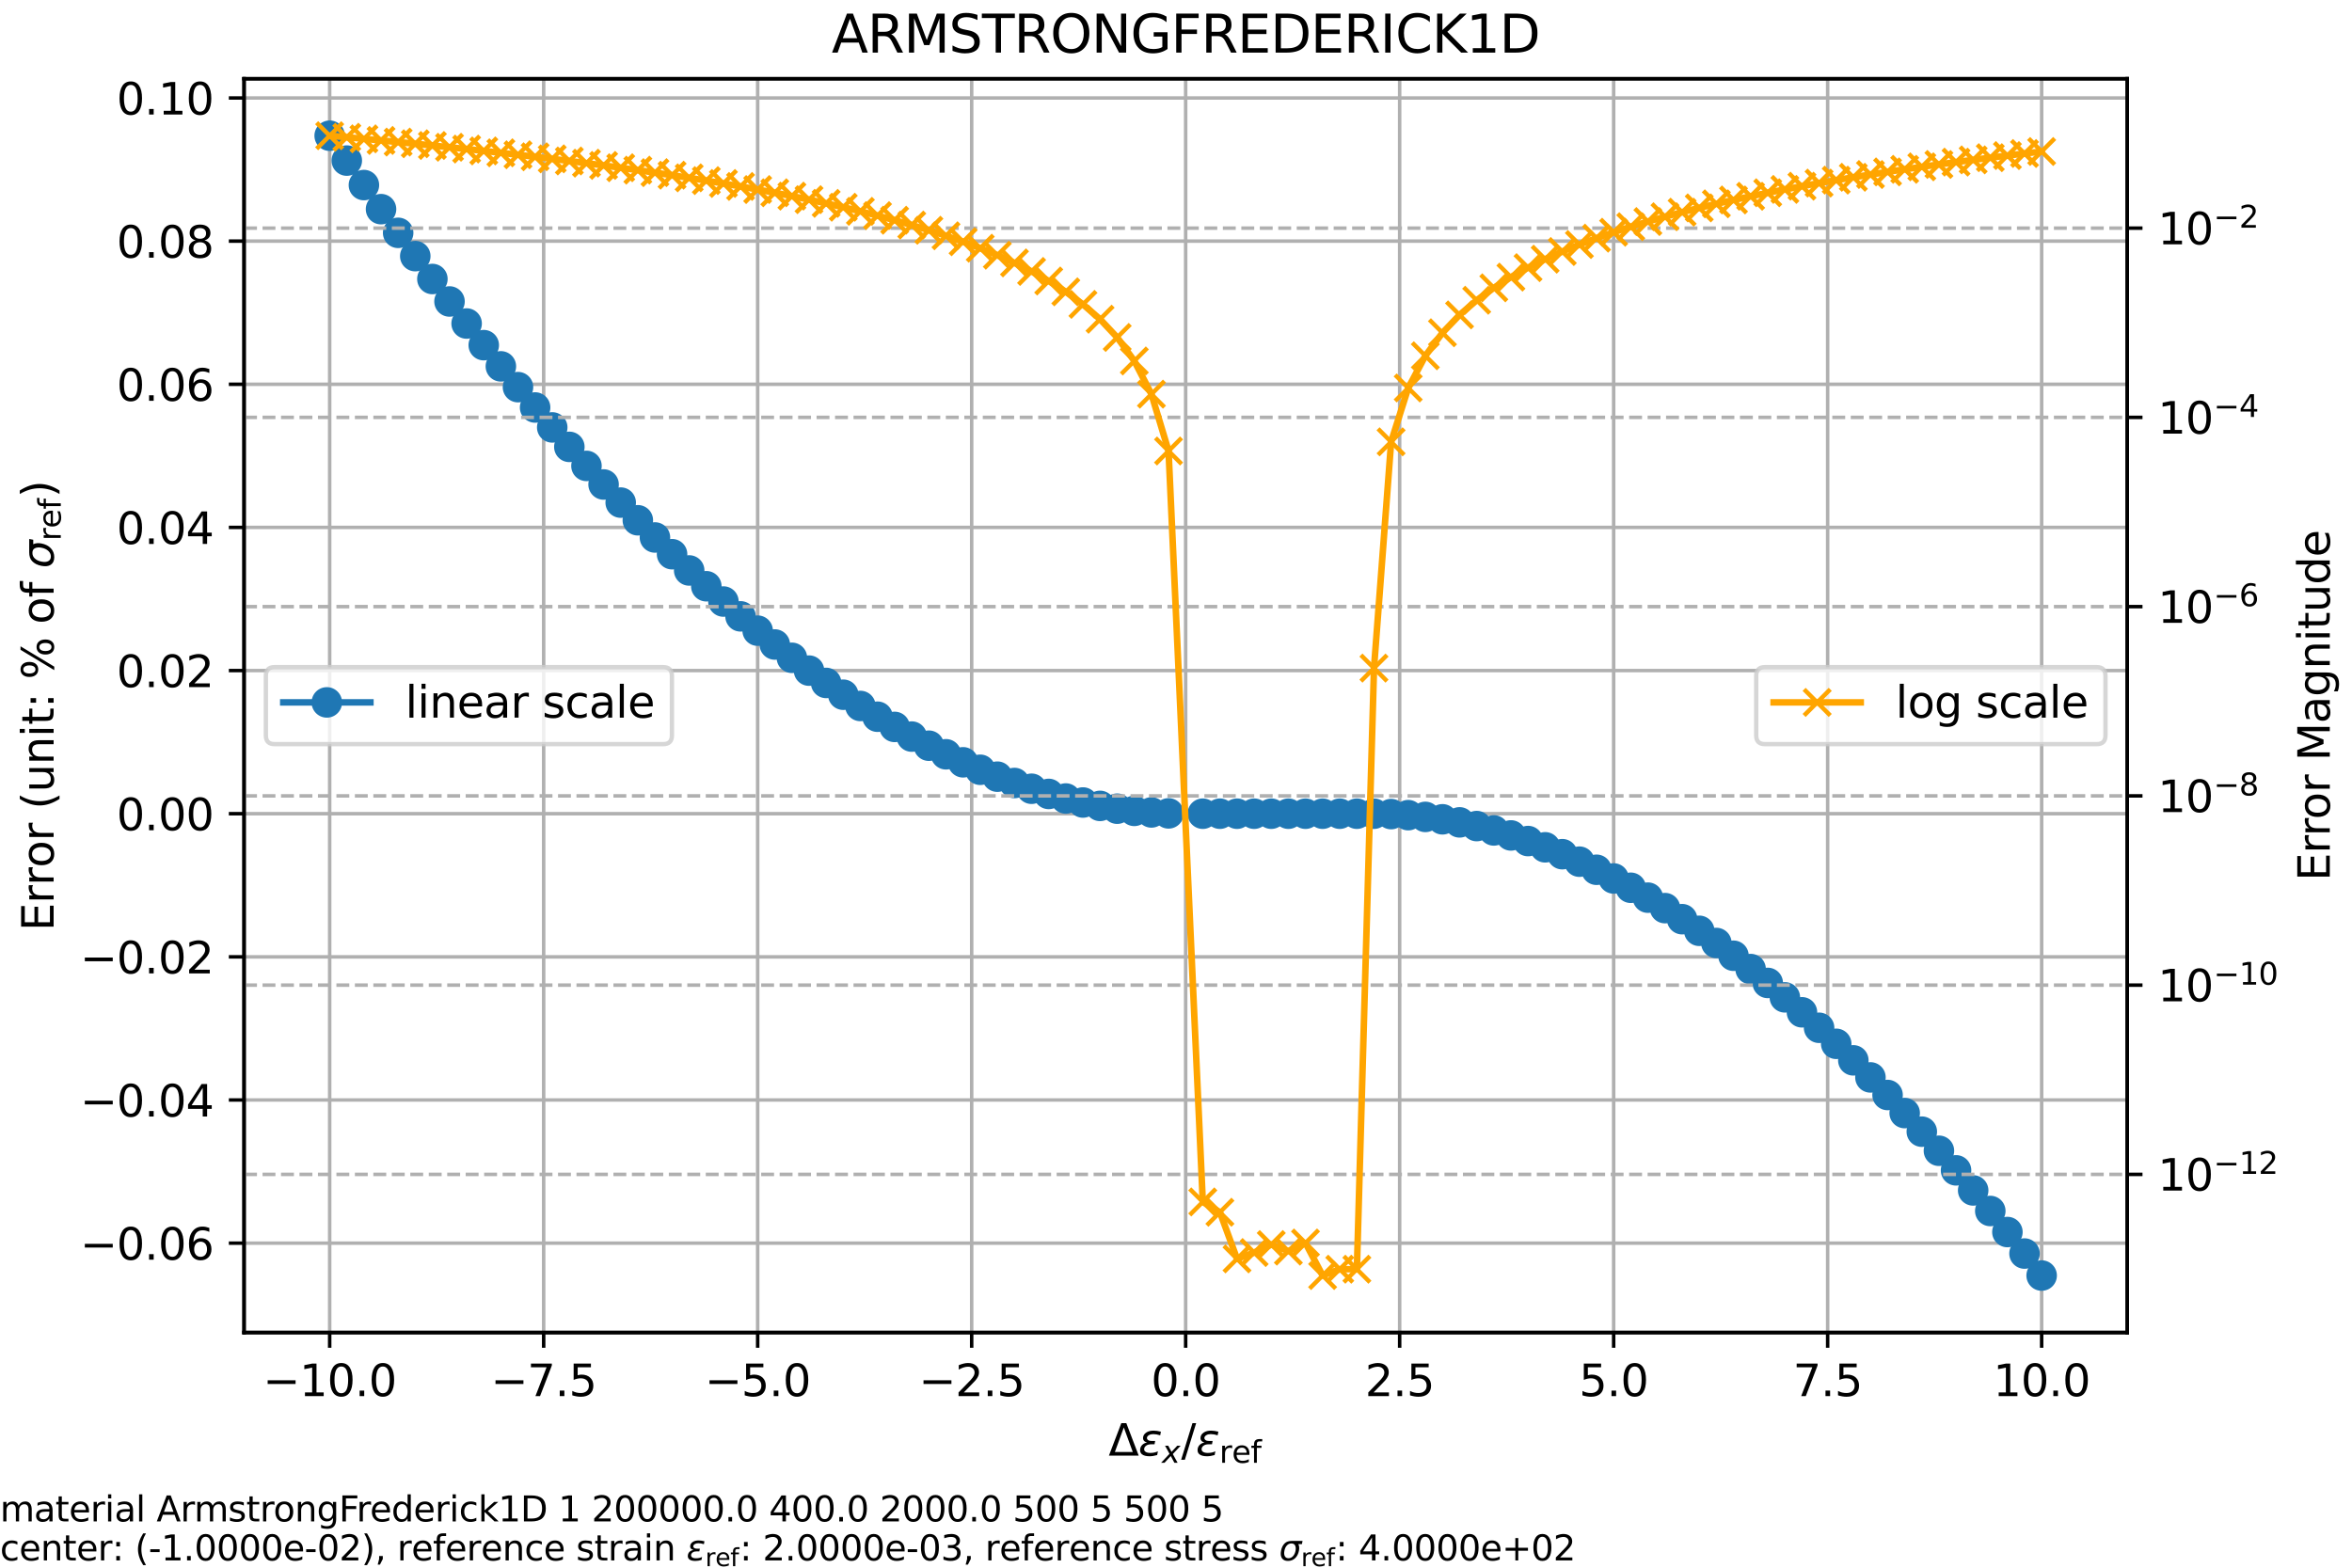 <svg xmlns="http://www.w3.org/2000/svg" xmlns:xlink="http://www.w3.org/1999/xlink" width="720" height="480" viewBox="0 0 540 360"><defs><style>*{stroke-linejoin:round;stroke-linecap:butt}</style></defs><g id="figure_1"><path id="patch_1" d="M0 360h540V0H0z" style="fill:#fff"/><g id="axes_1"><path id="patch_2" d="M56.038 306h432.36V18.08H56.039z" style="fill:#fff"/><g id="matplotlib.axis_1"><g id="xtick_1"><path id="line2d_1" d="M75.69 306V18.08" clip-path="url(#p623be21d0a)" style="fill:none;stroke:#b0b0b0;stroke-width:.8;stroke-linecap:square"/><g id="line2d_2"><defs><path id="maa36ab67a4" d="M0 0v3.5" style="stroke:#000;stroke-width:.8"/></defs><use xlink:href="#maa36ab67a4" x="75.691" y="306" style="stroke:#000;stroke-width:.8"/></g><g id="text_1" transform="matrix(.1 0 0 -.1 60.368 320.598)"><defs><path id="DejaVuSans-2212" d="M678 2272h4006v-531H678z" transform="scale(.016)"/><path id="DejaVuSans-31" d="M794 531h1031v3560L703 3866v575l1116 225h631V531h1031V0H794z" transform="scale(.016)"/><path id="DejaVuSans-30" d="M2034 4250q-487 0-733-480-245-479-245-1442 0-959 245-1439 246-480 733-480 491 0 736 480 246 480 246 1439 0 963-246 1442-245 480-736 480m0 500q785 0 1199-621 414-620 414-1801 0-1178-414-1799Q2819-91 2034-91q-784 0-1198 620-414 621-414 1799 0 1181 414 1801 414 621 1198 621" transform="scale(.016)"/><path id="DejaVuSans-2e" d="M684 794h660V0H684z" transform="scale(.016)"/></defs><use xlink:href="#DejaVuSans-2212"/><use xlink:href="#DejaVuSans-31" transform="translate(83.79)"/><use xlink:href="#DejaVuSans-30" transform="translate(147.412)"/><use xlink:href="#DejaVuSans-2e" transform="translate(211.035)"/><use xlink:href="#DejaVuSans-30" transform="translate(242.822)"/></g></g><g id="xtick_2"><path id="line2d_3" d="M124.823 306V18.08" clip-path="url(#p623be21d0a)" style="fill:none;stroke:#b0b0b0;stroke-width:.8;stroke-linecap:square"/><use xlink:href="#maa36ab67a4" id="line2d_4" x="124.823" y="306" style="stroke:#000;stroke-width:.8"/><g id="text_2" transform="matrix(.1 0 0 -.1 112.681 320.598)"><defs><path id="DejaVuSans-37" d="M525 4666h3000v-269L1831 0h-659l1594 4134H525z" transform="scale(.016)"/><path id="DejaVuSans-35" d="M691 4666h2478v-532H1269V2991q137 47 274 70 138 23 276 23 781 0 1237-428 457-428 457-1159 0-753-469-1171Q2575-91 1722-91q-294 0-599 50Q819 9 494 109v635q281-153 581-228t634-75q541 0 856 284 316 284 316 772 0 487-316 771-315 285-856 285-253 0-505-56-251-56-513-175z" transform="scale(.016)"/></defs><use xlink:href="#DejaVuSans-2212"/><use xlink:href="#DejaVuSans-37" transform="translate(83.79)"/><use xlink:href="#DejaVuSans-2e" transform="translate(147.412)"/><use xlink:href="#DejaVuSans-35" transform="translate(179.2)"/></g></g><g id="xtick_3"><path id="line2d_5" d="M173.955 306V18.08" clip-path="url(#p623be21d0a)" style="fill:none;stroke:#b0b0b0;stroke-width:.8;stroke-linecap:square"/><use xlink:href="#maa36ab67a4" id="line2d_6" x="173.955" y="306" style="stroke:#000;stroke-width:.8"/><g id="text_3" transform="matrix(.1 0 0 -.1 161.813 320.598)"><use xlink:href="#DejaVuSans-2212"/><use xlink:href="#DejaVuSans-35" transform="translate(83.79)"/><use xlink:href="#DejaVuSans-2e" transform="translate(147.412)"/><use xlink:href="#DejaVuSans-30" transform="translate(179.2)"/></g></g><g id="xtick_4"><path id="line2d_7" d="M223.086 306V18.08" clip-path="url(#p623be21d0a)" style="fill:none;stroke:#b0b0b0;stroke-width:.8;stroke-linecap:square"/><use xlink:href="#maa36ab67a4" id="line2d_8" x="223.086" y="306" style="stroke:#000;stroke-width:.8"/><g id="text_4" transform="matrix(.1 0 0 -.1 210.945 320.598)"><defs><path id="DejaVuSans-32" d="M1228 531h2203V0H469v531q359 372 979 998 621 627 780 809 303 340 423 576 121 236 121 464 0 372-261 606-261 235-680 235-297 0-627-103-329-103-704-313v638q381 153 712 231 332 78 607 78 725 0 1156-363 431-362 431-968 0-288-108-546-107-257-392-607-78-91-497-524-418-433-1181-1211" transform="scale(.016)"/></defs><use xlink:href="#DejaVuSans-2212"/><use xlink:href="#DejaVuSans-32" transform="translate(83.79)"/><use xlink:href="#DejaVuSans-2e" transform="translate(147.412)"/><use xlink:href="#DejaVuSans-35" transform="translate(179.2)"/></g></g><g id="xtick_5"><path id="line2d_9" d="M272.218 306V18.08" clip-path="url(#p623be21d0a)" style="fill:none;stroke:#b0b0b0;stroke-width:.8;stroke-linecap:square"/><use xlink:href="#maa36ab67a4" id="line2d_10" x="272.218" y="306" style="stroke:#000;stroke-width:.8"/><g id="text_5" transform="matrix(.1 0 0 -.1 264.267 320.598)"><use xlink:href="#DejaVuSans-30"/><use xlink:href="#DejaVuSans-2e" transform="translate(63.623)"/><use xlink:href="#DejaVuSans-30" transform="translate(95.41)"/></g></g><g id="xtick_6"><path id="line2d_11" d="M321.35 306V18.08" clip-path="url(#p623be21d0a)" style="fill:none;stroke:#b0b0b0;stroke-width:.8;stroke-linecap:square"/><use xlink:href="#maa36ab67a4" id="line2d_12" x="321.35" y="306" style="stroke:#000;stroke-width:.8"/><g id="text_6" transform="matrix(.1 0 0 -.1 313.399 320.598)"><use xlink:href="#DejaVuSans-32"/><use xlink:href="#DejaVuSans-2e" transform="translate(63.623)"/><use xlink:href="#DejaVuSans-35" transform="translate(95.41)"/></g></g><g id="xtick_7"><path id="line2d_13" d="M370.482 306V18.08" clip-path="url(#p623be21d0a)" style="fill:none;stroke:#b0b0b0;stroke-width:.8;stroke-linecap:square"/><use xlink:href="#maa36ab67a4" id="line2d_14" x="370.482" y="306" style="stroke:#000;stroke-width:.8"/><g id="text_7" transform="matrix(.1 0 0 -.1 362.53 320.598)"><use xlink:href="#DejaVuSans-35"/><use xlink:href="#DejaVuSans-2e" transform="translate(63.623)"/><use xlink:href="#DejaVuSans-30" transform="translate(95.41)"/></g></g><g id="xtick_8"><path id="line2d_15" d="M419.614 306V18.08" clip-path="url(#p623be21d0a)" style="fill:none;stroke:#b0b0b0;stroke-width:.8;stroke-linecap:square"/><use xlink:href="#maa36ab67a4" id="line2d_16" x="419.614" y="306" style="stroke:#000;stroke-width:.8"/><g id="text_8" transform="matrix(.1 0 0 -.1 411.663 320.598)"><use xlink:href="#DejaVuSans-37"/><use xlink:href="#DejaVuSans-2e" transform="translate(63.623)"/><use xlink:href="#DejaVuSans-35" transform="translate(95.41)"/></g></g><g id="xtick_9"><path id="line2d_17" d="M468.746 306V18.08" clip-path="url(#p623be21d0a)" style="fill:none;stroke:#b0b0b0;stroke-width:.8;stroke-linecap:square"/><use xlink:href="#maa36ab67a4" id="line2d_18" x="468.746" y="306" style="stroke:#000;stroke-width:.8"/><g id="text_9" transform="matrix(.1 0 0 -.1 457.613 320.598)"><use xlink:href="#DejaVuSans-31"/><use xlink:href="#DejaVuSans-30" transform="translate(63.623)"/><use xlink:href="#DejaVuSans-2e" transform="translate(127.246)"/><use xlink:href="#DejaVuSans-30" transform="translate(159.033)"/></g></g><g id="text_10" transform="matrix(.1 0 0 -.1 254.518 334.277)"><defs><path id="DejaVuSans-394" d="M2188 4044 906 525h2566zM50 0l1781 4666h716L4325 0z" transform="scale(.016)"/><path id="DejaVuSans-Oblique-3b5" d="M1263 1888q-338 75-485 278-109 143-109 337 0 531 506 841 400 244 1013 244 237 0 496-38 260-37 550-112l-100-522q-287 90-528 131-247 41-468 41-372 0-616-144-294-172-294-422 0-166 153-281 182-138 544-138h484l-90-475h-463q-431 0-684-159-344-216-344-553 0-213 185-353 231-175 703-175 290 0 568 56 279 59 522 175L2700 84Q2403-3 2131-47t-522-44Q866-91 516 194 250 413 250 781q0 497 350 803 259 229 663 304" transform="scale(.016)"/><path id="DejaVuSans-Oblique-78" d="M3841 3500 2234 1784 3219 0h-660l-740 1388L531 0h-697l1722 1844-915 1656h659l672-1266 1172 1266z" transform="scale(.016)"/><path id="DejaVuSans-2f" d="M1625 4666h531L531-594H0z" transform="scale(.016)"/><path id="DejaVuSans-72" d="M2631 2963q-97 56-211 82-114 27-251 27-488 0-749-317t-261-911V0H581v3500h578v-544q182 319 472 473 291 155 707 155 59 0 131-8 72-7 159-23z" transform="scale(.016)"/><path id="DejaVuSans-65" d="M3597 1894v-281H953q38-594 358-905t892-311q331 0 642 81t618 244V178Q3153 47 2828-22t-659-69q-838 0-1327 487-489 488-489 1320 0 859 464 1363 464 505 1252 505 706 0 1117-455 411-454 411-1235m-575 169q-6 471-264 752-258 282-683 282-481 0-770-272t-333-766z" transform="scale(.016)"/><path id="DejaVuSans-66" d="M2375 4863v-479h-550q-309 0-430-125-120-125-120-450v-309h947v-447h-947V0H697v3053H147v447h550v244q0 584 272 851 272 268 862 268z" transform="scale(.016)"/></defs><use xlink:href="#DejaVuSans-394" transform="translate(0 .094)"/><use xlink:href="#DejaVuSans-Oblique-3b5" transform="translate(68.408 .094)"/><use xlink:href="#DejaVuSans-Oblique-78" transform="matrix(.7 0 0 .7 122.46 -16.313)"/><use xlink:href="#DejaVuSans-2f" transform="translate(166.621 .094)"/><use xlink:href="#DejaVuSans-Oblique-3b5" transform="translate(200.313 .094)"/><use xlink:href="#DejaVuSans-72" transform="matrix(.7 0 0 .7 254.365 -16.313)"/><use xlink:href="#DejaVuSans-65" transform="matrix(.7 0 0 .7 283.145 -16.313)"/><use xlink:href="#DejaVuSans-66" transform="matrix(.7 0 0 .7 326.21 -16.313)"/></g></g><g id="matplotlib.axis_2"><g id="ytick_1"><path id="line2d_19" d="M56.038 285.47h432.36" clip-path="url(#p623be21d0a)" style="fill:none;stroke:#b0b0b0;stroke-width:.8;stroke-linecap:square"/><g id="line2d_20"><defs><path id="m7beb7b5209" d="M0 0h-3.5" style="stroke:#000;stroke-width:.8"/></defs><use xlink:href="#m7beb7b5209" x="56.038" y="285.47" style="stroke:#000;stroke-width:.8"/></g><g id="text_11" transform="matrix(.1 0 0 -.1 18.393 289.27)"><defs><path id="DejaVuSans-36" d="M2113 2584q-425 0-674-291-248-290-248-796 0-503 248-796 249-292 674-292t673 292q248 293 248 796 0 506-248 796-248 291-673 291m1253 1979v-575q-238 112-480 171-242 60-480 60-625 0-955-422-329-422-376-1275 184 272 462 417 279 145 613 145 703 0 1111-427 408-426 408-1160 0-719-425-1154Q2819-91 2113-91q-810 0-1238 620-428 621-428 1799 0 1106 525 1764t1409 658q238 0 480-47t505-140" transform="scale(.016)"/></defs><use xlink:href="#DejaVuSans-2212"/><use xlink:href="#DejaVuSans-30" transform="translate(83.79)"/><use xlink:href="#DejaVuSans-2e" transform="translate(147.412)"/><use xlink:href="#DejaVuSans-30" transform="translate(179.2)"/><use xlink:href="#DejaVuSans-36" transform="translate(242.822)"/></g></g><g id="ytick_2"><path id="line2d_21" d="M56.038 252.599h432.36" clip-path="url(#p623be21d0a)" style="fill:none;stroke:#b0b0b0;stroke-width:.8;stroke-linecap:square"/><use xlink:href="#m7beb7b5209" id="line2d_22" x="56.038" y="252.599" style="stroke:#000;stroke-width:.8"/><g id="text_12" transform="matrix(.1 0 0 -.1 18.393 256.398)"><defs><path id="DejaVuSans-34" d="M2419 4116 825 1625h1594zm-166 550h794V1625h666v-525h-666V0h-628v1100H313v609z" transform="scale(.016)"/></defs><use xlink:href="#DejaVuSans-2212"/><use xlink:href="#DejaVuSans-30" transform="translate(83.79)"/><use xlink:href="#DejaVuSans-2e" transform="translate(147.412)"/><use xlink:href="#DejaVuSans-30" transform="translate(179.2)"/><use xlink:href="#DejaVuSans-34" transform="translate(242.822)"/></g></g><g id="ytick_3"><path id="line2d_23" d="M56.038 219.727h432.36" clip-path="url(#p623be21d0a)" style="fill:none;stroke:#b0b0b0;stroke-width:.8;stroke-linecap:square"/><use xlink:href="#m7beb7b5209" id="line2d_24" x="56.038" y="219.727" style="stroke:#000;stroke-width:.8"/><g id="text_13" transform="matrix(.1 0 0 -.1 18.393 223.527)"><use xlink:href="#DejaVuSans-2212"/><use xlink:href="#DejaVuSans-30" transform="translate(83.79)"/><use xlink:href="#DejaVuSans-2e" transform="translate(147.412)"/><use xlink:href="#DejaVuSans-30" transform="translate(179.2)"/><use xlink:href="#DejaVuSans-32" transform="translate(242.822)"/></g></g><g id="ytick_4"><path id="line2d_25" d="M56.038 186.856h432.36" clip-path="url(#p623be21d0a)" style="fill:none;stroke:#b0b0b0;stroke-width:.8;stroke-linecap:square"/><use xlink:href="#m7beb7b5209" id="line2d_26" x="56.038" y="186.856" style="stroke:#000;stroke-width:.8"/><g id="text_14" transform="matrix(.1 0 0 -.1 26.772 190.655)"><use xlink:href="#DejaVuSans-30"/><use xlink:href="#DejaVuSans-2e" transform="translate(63.623)"/><use xlink:href="#DejaVuSans-30" transform="translate(95.41)"/><use xlink:href="#DejaVuSans-30" transform="translate(159.033)"/></g></g><g id="ytick_5"><path id="line2d_27" d="M56.038 153.984h432.36" clip-path="url(#p623be21d0a)" style="fill:none;stroke:#b0b0b0;stroke-width:.8;stroke-linecap:square"/><use xlink:href="#m7beb7b5209" id="line2d_28" x="56.038" y="153.984" style="stroke:#000;stroke-width:.8"/><g id="text_15" transform="matrix(.1 0 0 -.1 26.772 157.784)"><use xlink:href="#DejaVuSans-30"/><use xlink:href="#DejaVuSans-2e" transform="translate(63.623)"/><use xlink:href="#DejaVuSans-30" transform="translate(95.41)"/><use xlink:href="#DejaVuSans-32" transform="translate(159.033)"/></g></g><g id="ytick_6"><path id="line2d_29" d="M56.038 121.113h432.36" clip-path="url(#p623be21d0a)" style="fill:none;stroke:#b0b0b0;stroke-width:.8;stroke-linecap:square"/><use xlink:href="#m7beb7b5209" id="line2d_30" x="56.038" y="121.113" style="stroke:#000;stroke-width:.8"/><g id="text_16" transform="matrix(.1 0 0 -.1 26.772 124.912)"><use xlink:href="#DejaVuSans-30"/><use xlink:href="#DejaVuSans-2e" transform="translate(63.623)"/><use xlink:href="#DejaVuSans-30" transform="translate(95.41)"/><use xlink:href="#DejaVuSans-34" transform="translate(159.033)"/></g></g><g id="ytick_7"><path id="line2d_31" d="M56.038 88.242h432.36" clip-path="url(#p623be21d0a)" style="fill:none;stroke:#b0b0b0;stroke-width:.8;stroke-linecap:square"/><use xlink:href="#m7beb7b5209" id="line2d_32" x="56.038" y="88.242" style="stroke:#000;stroke-width:.8"/><g id="text_17" transform="matrix(.1 0 0 -.1 26.772 92.04)"><use xlink:href="#DejaVuSans-30"/><use xlink:href="#DejaVuSans-2e" transform="translate(63.623)"/><use xlink:href="#DejaVuSans-30" transform="translate(95.41)"/><use xlink:href="#DejaVuSans-36" transform="translate(159.033)"/></g></g><g id="ytick_8"><path id="line2d_33" d="M56.038 55.37h432.36" clip-path="url(#p623be21d0a)" style="fill:none;stroke:#b0b0b0;stroke-width:.8;stroke-linecap:square"/><use xlink:href="#m7beb7b5209" id="line2d_34" x="56.038" y="55.37" style="stroke:#000;stroke-width:.8"/><g id="text_18" transform="matrix(.1 0 0 -.1 26.772 59.17)"><defs><path id="DejaVuSans-38" d="M2034 2216q-450 0-708-241-257-241-257-662 0-422 257-663 258-241 708-241t709 242q260 243 260 662 0 421-258 662-257 241-711 241m-631 268q-406 100-633 378-226 279-226 679 0 559 398 884 399 325 1092 325 697 0 1094-325t397-884q0-400-227-679-226-278-629-378 456-106 710-416 255-309 255-755 0-679-414-1042Q2806-91 2034-91q-771 0-1186 362-414 363-414 1042 0 446 256 755 257 310 713 416m-231 997q0-362 226-565 227-203 636-203 407 0 636 203 230 203 230 565 0 363-230 566-229 203-636 203-409 0-636-203-226-203-226-566" transform="scale(.016)"/></defs><use xlink:href="#DejaVuSans-30"/><use xlink:href="#DejaVuSans-2e" transform="translate(63.623)"/><use xlink:href="#DejaVuSans-30" transform="translate(95.41)"/><use xlink:href="#DejaVuSans-38" transform="translate(159.033)"/></g></g><g id="ytick_9"><path id="line2d_35" d="M56.038 22.499h432.36" clip-path="url(#p623be21d0a)" style="fill:none;stroke:#b0b0b0;stroke-width:.8;stroke-linecap:square"/><use xlink:href="#m7beb7b5209" id="line2d_36" x="56.038" y="22.499" style="stroke:#000;stroke-width:.8"/><g id="text_19" transform="matrix(.1 0 0 -.1 26.772 26.298)"><use xlink:href="#DejaVuSans-30"/><use xlink:href="#DejaVuSans-2e" transform="translate(63.623)"/><use xlink:href="#DejaVuSans-31" transform="translate(95.41)"/><use xlink:href="#DejaVuSans-30" transform="translate(159.033)"/></g></g><g id="text_20" transform="matrix(0 -.1 -.1 0 12.313 213.79)"><defs><path id="DejaVuSans-45" d="M628 4666h2950v-532H1259V2753h2222v-531H1259V531h2375V0H628z" transform="scale(.016)"/><path id="DejaVuSans-6f" d="M1959 3097q-462 0-731-361t-269-989 267-989q268-361 733-361 460 0 728 362 269 363 269 988 0 622-269 986-268 364-728 364m0 487q750 0 1178-488 429-487 429-1349 0-859-429-1349Q2709-91 1959-91q-753 0-1180 489-426 490-426 1349 0 862 426 1349 427 488 1180 488" transform="scale(.016)"/><path id="DejaVuSans-28" d="M1984 4856q-418-718-622-1422-203-703-203-1425 0-721 205-1429t620-1424h-500Q1016-109 783 600T550 2009q0 697 231 1403 232 707 703 1444z" transform="scale(.016)"/><path id="DejaVuSans-75" d="M544 1381v2119h575V1403q0-497 193-746 194-248 582-248 465 0 735 297 271 297 271 810v1984h575V0h-575v538q-209-319-486-474-276-155-642-155-603 0-916 375-312 375-312 1097m1447 2203" transform="scale(.016)"/><path id="DejaVuSans-6e" d="M3513 2113V0h-575v2094q0 497-194 743-194 247-581 247-466 0-735-297-269-296-269-809V0H581v3500h578v-544q207 316 486 472 280 156 646 156 603 0 912-373 310-373 310-1098" transform="scale(.016)"/><path id="DejaVuSans-69" d="M603 3500h575V0H603zm0 1363h575v-729H603z" transform="scale(.016)"/><path id="DejaVuSans-74" d="M1172 4494v-994h1184v-447H1172V1153q0-428 117-550t477-122h590V0h-590q-666 0-919 248-253 249-253 905v1900H172v447h422v994z" transform="scale(.016)"/><path id="DejaVuSans-3a" d="M750 794h659V0H750zm0 2515h659v-793H750z" transform="scale(.016)"/><path id="DejaVuSans-25" d="M4653 2053q-272 0-427-231-154-231-154-644 0-406 154-639 155-233 427-233 266 0 420 233 155 233 155 639 0 410-155 642-154 233-420 233m0 397q494 0 784-344 291-343 291-928 0-584-292-927-292-342-783-342-500 0-791 342-290 343-290 927 0 588 292 930t789 342M1428 4353q-269 0-424-233-154-232-154-639 0-412 153-644 153-231 425-231t426 231q155 232 155 644 0 403-156 637-156 235-425 235m2822 397h500L1831-91h-500zm-2822 0q494 0 787-342 294-342 294-927 0-590-292-931t-789-341-786 342q-289 343-289 930 0 582 290 925 291 344 785 344" transform="scale(.016)"/><path id="DejaVuSans-Oblique-3c3" d="M2219 3044q-475 0-797-344-341-359-453-953-125-628 75-991 197-359 662-359 460 0 797 362 341 363 463 988 109 572-85 953-181 344-662 344m90 459 1910-3-113-575h-643q243-487 112-1178-169-859-691-1347Q2359-91 1609-91 856-91 525 400 194 888 363 1747q165 862 687 1350 434 406 1259 406" transform="scale(.016)"/><path id="DejaVuSans-29" d="M513 4856h500q468-737 701-1444 233-706 233-1403 0-700-233-1409T1013-844H513q415 716 620 1424t205 1429q0 722-205 1425-205 704-620 1422" transform="scale(.016)"/></defs><use xlink:href="#DejaVuSans-45" transform="translate(0 .016)"/><use xlink:href="#DejaVuSans-72" transform="translate(63.184 .016)"/><use xlink:href="#DejaVuSans-72" transform="translate(104.297 .016)"/><use xlink:href="#DejaVuSans-6f" transform="translate(145.41 .016)"/><use xlink:href="#DejaVuSans-72" transform="translate(206.592 .016)"/><use xlink:href="#DejaVuSans-28" transform="translate(279.492 .016)"/><use xlink:href="#DejaVuSans-75" transform="translate(318.506 .016)"/><use xlink:href="#DejaVuSans-6e" transform="translate(381.885 .016)"/><use xlink:href="#DejaVuSans-69" transform="translate(445.264 .016)"/><use xlink:href="#DejaVuSans-74" transform="translate(473.047 .016)"/><use xlink:href="#DejaVuSans-3a" transform="translate(512.256 .016)"/><use xlink:href="#DejaVuSans-25" transform="translate(577.734 .016)"/><use xlink:href="#DejaVuSans-6f" transform="translate(704.541 .016)"/><use xlink:href="#DejaVuSans-66" transform="translate(765.723 .016)"/><use xlink:href="#DejaVuSans-Oblique-3c3" transform="translate(832.715 .016)"/><use xlink:href="#DejaVuSans-72" transform="matrix(.7 0 0 .7 896.094 -16.39)"/><use xlink:href="#DejaVuSans-65" transform="matrix(.7 0 0 .7 924.873 -16.39)"/><use xlink:href="#DejaVuSans-66" transform="matrix(.7 0 0 .7 967.94 -16.39)"/><use xlink:href="#DejaVuSans-29" transform="translate(995.317 .016)"/></g></g><g id="line2d_37"><path d="m75.69 31.167 3.931 5.711 3.93 5.622 3.931 5.53 3.931 5.44 3.93 5.347 3.931 5.253 3.93 5.16 3.931 5.063 3.93 4.968 3.931 4.87 3.93 4.773 3.931 4.672 3.93 4.573 3.931 4.472 3.931 4.369 3.93 4.266 3.931 4.161 3.93 4.056 3.931 3.95 3.93 3.842 3.931 3.734 3.93 3.624 3.931 3.513 3.931 3.401 3.93 3.289 3.931 3.174 3.93 3.059 3.931 2.942 3.93 2.826 3.931 2.706 3.93 2.586 3.931 2.466 3.931 2.343 3.93 2.22 3.931 2.095 3.93 1.97 3.931 1.842 3.93 1.714 3.931 1.584 3.93 1.453 3.931 1.322 3.931 1.188 3.93 1.053 3.931.917 3.93.78 3.931.64 3.93.501 3.931.36 3.93.216 7.862.073h39.305l3.931.09 3.93.246 3.931.4 3.93.552 3.931.702 3.93.852 3.931 1.001 3.93 1.147 3.931 1.293 3.931 1.436 3.93 1.579 3.931 1.72 3.93 1.859 3.931 1.998 3.93 2.134 3.931 2.27 3.93 2.405 3.931 2.539 3.931 2.67 3.93 2.798 3.931 2.93 3.93 3.057 3.931 3.184 3.93 3.31 3.931 3.434 3.93 3.557 3.931 3.679 3.93 3.798 3.931 3.918 3.931 4.038 3.93 4.152 3.931 4.271 3.93 4.385 3.931 4.497 3.93 4.612 3.931 4.72 3.93 4.834 3.931 4.94 3.931 5.05" clip-path="url(#p623be21d0a)" style="fill:none;stroke:#1f77b4;stroke-width:1.5;stroke-linecap:square"/><defs><path id="me3ed3033dc" d="M0 3a3 3 0 1 0 0-6 3 3 0 0 0 0 6z" style="stroke:#1f77b4"/></defs><g clip-path="url(#p623be21d0a)"><use xlink:href="#me3ed3033dc" x="75.691" y="31.167" style="fill:#1f77b4;stroke:#1f77b4"/><use xlink:href="#me3ed3033dc" x="79.621" y="36.878" style="fill:#1f77b4;stroke:#1f77b4"/><use xlink:href="#me3ed3033dc" x="83.552" y="42.5" style="fill:#1f77b4;stroke:#1f77b4"/><use xlink:href="#me3ed3033dc" x="87.482" y="48.031" style="fill:#1f77b4;stroke:#1f77b4"/><use xlink:href="#me3ed3033dc" x="91.413" y="53.47" style="fill:#1f77b4;stroke:#1f77b4"/><use xlink:href="#me3ed3033dc" x="95.344" y="58.817" style="fill:#1f77b4;stroke:#1f77b4"/><use xlink:href="#me3ed3033dc" x="99.274" y="64.07" style="fill:#1f77b4;stroke:#1f77b4"/><use xlink:href="#me3ed3033dc" x="103.205" y="69.229" style="fill:#1f77b4;stroke:#1f77b4"/><use xlink:href="#me3ed3033dc" x="107.135" y="74.293" style="fill:#1f77b4;stroke:#1f77b4"/><use xlink:href="#me3ed3033dc" x="111.066" y="79.261" style="fill:#1f77b4;stroke:#1f77b4"/><use xlink:href="#me3ed3033dc" x="114.996" y="84.131" style="fill:#1f77b4;stroke:#1f77b4"/><use xlink:href="#me3ed3033dc" x="118.927" y="88.904" style="fill:#1f77b4;stroke:#1f77b4"/><use xlink:href="#me3ed3033dc" x="122.857" y="93.576" style="fill:#1f77b4;stroke:#1f77b4"/><use xlink:href="#me3ed3033dc" x="126.788" y="98.149" style="fill:#1f77b4;stroke:#1f77b4"/><use xlink:href="#me3ed3033dc" x="130.718" y="102.621" style="fill:#1f77b4;stroke:#1f77b4"/><use xlink:href="#me3ed3033dc" x="134.649" y="106.99" style="fill:#1f77b4;stroke:#1f77b4"/><use xlink:href="#me3ed3033dc" x="138.58" y="111.256" style="fill:#1f77b4;stroke:#1f77b4"/><use xlink:href="#me3ed3033dc" x="142.51" y="115.417" style="fill:#1f77b4;stroke:#1f77b4"/><use xlink:href="#me3ed3033dc" x="146.441" y="119.473" style="fill:#1f77b4;stroke:#1f77b4"/><use xlink:href="#me3ed3033dc" x="150.371" y="123.423" style="fill:#1f77b4;stroke:#1f77b4"/><use xlink:href="#me3ed3033dc" x="154.302" y="127.265" style="fill:#1f77b4;stroke:#1f77b4"/><use xlink:href="#me3ed3033dc" x="158.232" y="130.999" style="fill:#1f77b4;stroke:#1f77b4"/><use xlink:href="#me3ed3033dc" x="162.163" y="134.623" style="fill:#1f77b4;stroke:#1f77b4"/><use xlink:href="#me3ed3033dc" x="166.093" y="138.136" style="fill:#1f77b4;stroke:#1f77b4"/><use xlink:href="#me3ed3033dc" x="170.024" y="141.537" style="fill:#1f77b4;stroke:#1f77b4"/><use xlink:href="#me3ed3033dc" x="173.955" y="144.826" style="fill:#1f77b4;stroke:#1f77b4"/><use xlink:href="#me3ed3033dc" x="177.885" y="148" style="fill:#1f77b4;stroke:#1f77b4"/><use xlink:href="#me3ed3033dc" x="181.816" y="151.059" style="fill:#1f77b4;stroke:#1f77b4"/><use xlink:href="#me3ed3033dc" x="185.746" y="154.001" style="fill:#1f77b4;stroke:#1f77b4"/><use xlink:href="#me3ed3033dc" x="189.677" y="156.827" style="fill:#1f77b4;stroke:#1f77b4"/><use xlink:href="#me3ed3033dc" x="193.607" y="159.533" style="fill:#1f77b4;stroke:#1f77b4"/><use xlink:href="#me3ed3033dc" x="197.538" y="162.119" style="fill:#1f77b4;stroke:#1f77b4"/><use xlink:href="#me3ed3033dc" x="201.468" y="164.585" style="fill:#1f77b4;stroke:#1f77b4"/><use xlink:href="#me3ed3033dc" x="205.399" y="166.928" style="fill:#1f77b4;stroke:#1f77b4"/><use xlink:href="#me3ed3033dc" x="209.33" y="169.148" style="fill:#1f77b4;stroke:#1f77b4"/><use xlink:href="#me3ed3033dc" x="213.26" y="171.243" style="fill:#1f77b4;stroke:#1f77b4"/><use xlink:href="#me3ed3033dc" x="217.191" y="173.213" style="fill:#1f77b4;stroke:#1f77b4"/><use xlink:href="#me3ed3033dc" x="221.121" y="175.055" style="fill:#1f77b4;stroke:#1f77b4"/><use xlink:href="#me3ed3033dc" x="225.052" y="176.769" style="fill:#1f77b4;stroke:#1f77b4"/><use xlink:href="#me3ed3033dc" x="228.982" y="178.353" style="fill:#1f77b4;stroke:#1f77b4"/><use xlink:href="#me3ed3033dc" x="232.913" y="179.806" style="fill:#1f77b4;stroke:#1f77b4"/><use xlink:href="#me3ed3033dc" x="236.843" y="181.128" style="fill:#1f77b4;stroke:#1f77b4"/><use xlink:href="#me3ed3033dc" x="240.774" y="182.316" style="fill:#1f77b4;stroke:#1f77b4"/><use xlink:href="#me3ed3033dc" x="244.705" y="183.369" style="fill:#1f77b4;stroke:#1f77b4"/><use xlink:href="#me3ed3033dc" x="248.635" y="184.286" style="fill:#1f77b4;stroke:#1f77b4"/><use xlink:href="#me3ed3033dc" x="252.566" y="185.065" style="fill:#1f77b4;stroke:#1f77b4"/><use xlink:href="#me3ed3033dc" x="256.496" y="185.706" style="fill:#1f77b4;stroke:#1f77b4"/><use xlink:href="#me3ed3033dc" x="260.427" y="186.207" style="fill:#1f77b4;stroke:#1f77b4"/><use xlink:href="#me3ed3033dc" x="264.357" y="186.567" style="fill:#1f77b4;stroke:#1f77b4"/><use xlink:href="#me3ed3033dc" x="268.288" y="186.783" style="fill:#1f77b4;stroke:#1f77b4"/><use xlink:href="#me3ed3033dc" x="276.149" y="186.856" style="fill:#1f77b4;stroke:#1f77b4"/><use xlink:href="#me3ed3033dc" x="280.079" y="186.856" style="fill:#1f77b4;stroke:#1f77b4"/><use xlink:href="#me3ed3033dc" x="284.01" y="186.856" style="fill:#1f77b4;stroke:#1f77b4"/><use xlink:href="#me3ed3033dc" x="287.941" y="186.856" style="fill:#1f77b4;stroke:#1f77b4"/><use xlink:href="#me3ed3033dc" x="291.871" y="186.856" style="fill:#1f77b4;stroke:#1f77b4"/><use xlink:href="#me3ed3033dc" x="295.802" y="186.856" style="fill:#1f77b4;stroke:#1f77b4"/><use xlink:href="#me3ed3033dc" x="299.732" y="186.856" style="fill:#1f77b4;stroke:#1f77b4"/><use xlink:href="#me3ed3033dc" x="303.663" y="186.856" style="fill:#1f77b4;stroke:#1f77b4"/><use xlink:href="#me3ed3033dc" x="307.593" y="186.856" style="fill:#1f77b4;stroke:#1f77b4"/><use xlink:href="#me3ed3033dc" x="311.524" y="186.856" style="fill:#1f77b4;stroke:#1f77b4"/><use xlink:href="#me3ed3033dc" x="315.454" y="186.856" style="fill:#1f77b4;stroke:#1f77b4"/><use xlink:href="#me3ed3033dc" x="319.385" y="186.947" style="fill:#1f77b4;stroke:#1f77b4"/><use xlink:href="#me3ed3033dc" x="323.316" y="187.192" style="fill:#1f77b4;stroke:#1f77b4"/><use xlink:href="#me3ed3033dc" x="327.246" y="187.592" style="fill:#1f77b4;stroke:#1f77b4"/><use xlink:href="#me3ed3033dc" x="331.177" y="188.144" style="fill:#1f77b4;stroke:#1f77b4"/><use xlink:href="#me3ed3033dc" x="335.107" y="188.846" style="fill:#1f77b4;stroke:#1f77b4"/><use xlink:href="#me3ed3033dc" x="339.038" y="189.698" style="fill:#1f77b4;stroke:#1f77b4"/><use xlink:href="#me3ed3033dc" x="342.968" y="190.699" style="fill:#1f77b4;stroke:#1f77b4"/><use xlink:href="#me3ed3033dc" x="346.899" y="191.846" style="fill:#1f77b4;stroke:#1f77b4"/><use xlink:href="#me3ed3033dc" x="350.829" y="193.139" style="fill:#1f77b4;stroke:#1f77b4"/><use xlink:href="#me3ed3033dc" x="354.76" y="194.575" style="fill:#1f77b4;stroke:#1f77b4"/><use xlink:href="#me3ed3033dc" x="358.691" y="196.154" style="fill:#1f77b4;stroke:#1f77b4"/><use xlink:href="#me3ed3033dc" x="362.621" y="197.873" style="fill:#1f77b4;stroke:#1f77b4"/><use xlink:href="#me3ed3033dc" x="366.552" y="199.733" style="fill:#1f77b4;stroke:#1f77b4"/><use xlink:href="#me3ed3033dc" x="370.482" y="201.731" style="fill:#1f77b4;stroke:#1f77b4"/><use xlink:href="#me3ed3033dc" x="374.413" y="203.865" style="fill:#1f77b4;stroke:#1f77b4"/><use xlink:href="#me3ed3033dc" x="378.343" y="206.136" style="fill:#1f77b4;stroke:#1f77b4"/><use xlink:href="#me3ed3033dc" x="382.274" y="208.54" style="fill:#1f77b4;stroke:#1f77b4"/><use xlink:href="#me3ed3033dc" x="386.204" y="211.079" style="fill:#1f77b4;stroke:#1f77b4"/><use xlink:href="#me3ed3033dc" x="390.135" y="213.748" style="fill:#1f77b4;stroke:#1f77b4"/><use xlink:href="#me3ed3033dc" x="394.066" y="216.547" style="fill:#1f77b4;stroke:#1f77b4"/><use xlink:href="#me3ed3033dc" x="397.996" y="219.476" style="fill:#1f77b4;stroke:#1f77b4"/><use xlink:href="#me3ed3033dc" x="401.927" y="222.534" style="fill:#1f77b4;stroke:#1f77b4"/><use xlink:href="#me3ed3033dc" x="405.857" y="225.718" style="fill:#1f77b4;stroke:#1f77b4"/><use xlink:href="#me3ed3033dc" x="409.788" y="229.027" style="fill:#1f77b4;stroke:#1f77b4"/><use xlink:href="#me3ed3033dc" x="413.718" y="232.462" style="fill:#1f77b4;stroke:#1f77b4"/><use xlink:href="#me3ed3033dc" x="417.649" y="236.019" style="fill:#1f77b4;stroke:#1f77b4"/><use xlink:href="#me3ed3033dc" x="421.579" y="239.698" style="fill:#1f77b4;stroke:#1f77b4"/><use xlink:href="#me3ed3033dc" x="425.51" y="243.496" style="fill:#1f77b4;stroke:#1f77b4"/><use xlink:href="#me3ed3033dc" x="429.44" y="247.414" style="fill:#1f77b4;stroke:#1f77b4"/><use xlink:href="#me3ed3033dc" x="433.371" y="251.452" style="fill:#1f77b4;stroke:#1f77b4"/><use xlink:href="#me3ed3033dc" x="437.302" y="255.604" style="fill:#1f77b4;stroke:#1f77b4"/><use xlink:href="#me3ed3033dc" x="441.232" y="259.875" style="fill:#1f77b4;stroke:#1f77b4"/><use xlink:href="#me3ed3033dc" x="445.163" y="264.26" style="fill:#1f77b4;stroke:#1f77b4"/><use xlink:href="#me3ed3033dc" x="449.093" y="268.757" style="fill:#1f77b4;stroke:#1f77b4"/><use xlink:href="#me3ed3033dc" x="453.024" y="273.369" style="fill:#1f77b4;stroke:#1f77b4"/><use xlink:href="#me3ed3033dc" x="456.954" y="278.089" style="fill:#1f77b4;stroke:#1f77b4"/><use xlink:href="#me3ed3033dc" x="460.885" y="282.923" style="fill:#1f77b4;stroke:#1f77b4"/><use xlink:href="#me3ed3033dc" x="464.815" y="287.863" style="fill:#1f77b4;stroke:#1f77b4"/><use xlink:href="#me3ed3033dc" x="468.746" y="292.913" style="fill:#1f77b4;stroke:#1f77b4"/></g></g><path id="patch_3" d="M56.038 306V18.08" style="fill:none;stroke:#000;stroke-width:.8;stroke-linejoin:miter;stroke-linecap:square"/><path id="patch_4" d="M488.399 306V18.08" style="fill:none;stroke:#000;stroke-width:.8;stroke-linejoin:miter;stroke-linecap:square"/><path id="patch_5" d="M56.038 306h432.36" style="fill:none;stroke:#000;stroke-width:.8;stroke-linejoin:miter;stroke-linecap:square"/><path id="patch_6" d="M56.038 18.08h432.36" style="fill:none;stroke:#000;stroke-width:.8;stroke-linejoin:miter;stroke-linecap:square"/><g id="text_21" transform="matrix(.12 0 0 -.12 190.94 12.08)"><defs><path id="DejaVuSans-41" d="m2188 4044-857-2322h1716zm-357 622h716L4325 0h-656l-425 1197H1141L716 0H50z" transform="scale(.016)"/><path id="DejaVuSans-52" d="M2841 2188q203-69 395-294t386-619L4263 0h-679l-596 1197q-232 469-449 622t-592 153h-688V0H628v4666h1425q800 0 1194-335 394-334 394-1009 0-441-205-732-205-290-595-402M1259 4147V2491h794q456 0 689 211t233 620-233 617-689 208z" transform="scale(.016)"/><path id="DejaVuSans-4d" d="M628 4666h941l1190-3175 1197 3175h941V0h-616v4097L3078 897h-634L1241 4097V0H628z" transform="scale(.016)"/><path id="DejaVuSans-53" d="M3425 4513v-616q-359 172-678 256-319 85-616 85-515 0-795-200t-280-569q0-310 186-468 186-157 705-254l381-78q706-135 1042-474t336-907q0-679-455-1029Q2797-91 1919-91q-331 0-705 75-373 75-773 222v650q384-215 753-325 369-109 725-109 540 0 834 212 294 213 294 607 0 343-211 537t-692 291l-385 75q-706 140-1022 440-315 300-315 835 0 619 436 975t1201 356q329 0 669-60 341-59 697-177" transform="scale(.016)"/><path id="DejaVuSans-54" d="M-19 4666h3947v-532H2272V0h-634v4134H-19z" transform="scale(.016)"/><path id="DejaVuSans-4f" d="M2522 4238q-688 0-1093-513-404-512-404-1397 0-881 404-1394 405-512 1093-512 687 0 1089 512 402 513 402 1394 0 885-402 1397-402 513-1089 513m0 512q981 0 1568-658 588-658 588-1764 0-1103-588-1761Q3503-91 2522-91q-984 0-1574 656-589 657-589 1763t589 1764q590 658 1574 658" transform="scale(.016)"/><path id="DejaVuSans-4e" d="M628 4666h850L3547 763v3903h612V0h-850L1241 3903V0H628z" transform="scale(.016)"/><path id="DejaVuSans-47" d="M3809 666v1253H2778v519h1656V434q-365-259-806-392-440-133-940-133-1094 0-1712 639-617 640-617 1780 0 1144 617 1783 618 639 1712 639 456 0 867-113 411-112 758-331v-672q-350 297-744 447t-828 150q-857 0-1287-478-429-478-429-1425 0-944 429-1422 430-478 1287-478 334 0 596 58 263 58 472 180" transform="scale(.016)"/><path id="DejaVuSans-46" d="M628 4666h2681v-532H1259V2759h1850v-531H1259V0H628z" transform="scale(.016)"/><path id="DejaVuSans-44" d="M1259 4147V519h763q966 0 1414 437 448 438 448 1382 0 937-448 1373t-1414 436zm-631 519h1297q1356 0 1990-564 635-564 635-1764 0-1207-638-1773Q3275 0 1925 0H628z" transform="scale(.016)"/><path id="DejaVuSans-49" d="M628 4666h631V0H628z" transform="scale(.016)"/><path id="DejaVuSans-43" d="M4122 4306v-665q-319 297-680 443-361 147-767 147-800 0-1225-489t-425-1414q0-922 425-1411t1225-489q406 0 767 147t680 444V359q-331-225-702-338-370-112-782-112-1060 0-1670 648-609 649-609 1771 0 1125 609 1773 610 649 1670 649 418 0 788-111 371-111 696-333" transform="scale(.016)"/><path id="DejaVuSans-4b" d="M628 4666h631V2694l2094 1972h813L1850 2491 4331 0h-831L1259 2247V0H628z" transform="scale(.016)"/></defs><use xlink:href="#DejaVuSans-41"/><use xlink:href="#DejaVuSans-52" transform="translate(68.408)"/><use xlink:href="#DejaVuSans-4d" transform="translate(137.89)"/><use xlink:href="#DejaVuSans-53" transform="translate(224.17)"/><use xlink:href="#DejaVuSans-54" transform="translate(287.646)"/><use xlink:href="#DejaVuSans-52" transform="translate(348.73)"/><use xlink:href="#DejaVuSans-4f" transform="translate(418.213)"/><use xlink:href="#DejaVuSans-4e" transform="translate(496.924)"/><use xlink:href="#DejaVuSans-47" transform="translate(571.729)"/><use xlink:href="#DejaVuSans-46" transform="translate(649.219)"/><use xlink:href="#DejaVuSans-52" transform="translate(706.738)"/><use xlink:href="#DejaVuSans-45" transform="translate(776.22)"/><use xlink:href="#DejaVuSans-44" transform="translate(839.404)"/><use xlink:href="#DejaVuSans-45" transform="translate(916.406)"/><use xlink:href="#DejaVuSans-52" transform="translate(979.59)"/><use xlink:href="#DejaVuSans-49" transform="translate(1049.072)"/><use xlink:href="#DejaVuSans-43" transform="translate(1078.564)"/><use xlink:href="#DejaVuSans-4b" transform="translate(1148.389)"/><use xlink:href="#DejaVuSans-31" transform="translate(1213.965)"/><use xlink:href="#DejaVuSans-44" transform="translate(1277.588)"/></g><g id="legend_1"><path id="patch_7" d="M63.038 170.88h89.231q2 0 2-2V155.2q0-2-2-2H63.038q-2 0-2 2v13.68q0 2 2 2z" style="fill:#fff;opacity:.8;stroke:#ccc;stroke-linejoin:miter"/><g id="line2d_38"><path d="M65.038 161.3h20" style="fill:none;stroke:#1f77b4;stroke-width:1.5;stroke-linecap:square"/><use xlink:href="#me3ed3033dc" x="75.038" y="161.299" style="fill:#1f77b4;stroke:#1f77b4"/></g><g id="text_22" transform="matrix(.1 0 0 -.1 93.038 164.8)"><defs><path id="DejaVuSans-6c" d="M603 4863h575V0H603z" transform="scale(.016)"/><path id="DejaVuSans-61" d="M2194 1759q-697 0-966-159t-269-544q0-306 202-486 202-179 548-179 479 0 768 339t289 901v128zm1147 238V0h-575v531q-197-318-491-470T1556-91q-537 0-855 302-317 302-317 808 0 590 395 890 396 300 1180 300h807v57q0 397-261 614t-733 217q-300 0-585-72-284-72-546-216v532q315 122 612 182 297 61 578 61 760 0 1135-394 375-393 375-1193" transform="scale(.016)"/><path id="DejaVuSans-73" d="M2834 3397v-544q-243 125-506 187-262 63-544 63-428 0-642-131t-214-394q0-200 153-314t616-217l197-44q612-131 870-370t258-667q0-488-386-773Q2250-91 1575-91q-281 0-586 55T347 128v594q319-166 628-249 309-82 613-82 406 0 624 139 219 139 219 392 0 234-158 359-157 125-692 241l-200 47q-534 112-772 345-237 233-237 639 0 494 350 762 350 269 994 269 318 0 599-47 282-46 519-140" transform="scale(.016)"/><path id="DejaVuSans-63" d="M3122 3366v-538q-244 135-489 202t-495 67q-560 0-870-355-309-354-309-995t309-996q310-354 870-354 250 0 495 67t489 202V134Q2881 22 2623-34q-257-57-548-57-791 0-1257 497-465 497-465 1341 0 856 470 1346 471 491 1290 491 265 0 518-55 253-54 491-163" transform="scale(.016)"/></defs><use xlink:href="#DejaVuSans-6c"/><use xlink:href="#DejaVuSans-69" transform="translate(27.783)"/><use xlink:href="#DejaVuSans-6e" transform="translate(55.566)"/><use xlink:href="#DejaVuSans-65" transform="translate(118.945)"/><use xlink:href="#DejaVuSans-61" transform="translate(180.469)"/><use xlink:href="#DejaVuSans-72" transform="translate(241.748)"/><use xlink:href="#DejaVuSans-73" transform="translate(314.648)"/><use xlink:href="#DejaVuSans-63" transform="translate(366.748)"/><use xlink:href="#DejaVuSans-61" transform="translate(421.729)"/><use xlink:href="#DejaVuSans-6c" transform="translate(483.008)"/><use xlink:href="#DejaVuSans-65" transform="translate(510.791)"/></g></g></g><g id="axes_2"><g id="matplotlib.axis_3"><g id="ytick_10"><path id="line2d_39" d="M56.038 269.68h432.36" clip-path="url(#p623be21d0a)" style="fill:none;stroke-dasharray:2.96,1.28;stroke-dashoffset:0;stroke:#b0b0b0;stroke-width:.8"/><g id="line2d_40"><defs><path id="m6c1d8a9a0f" d="M0 0h3.5" style="stroke:#000;stroke-width:.8"/></defs><use xlink:href="#m6c1d8a9a0f" x="488.399" y="269.679" style="stroke:#000;stroke-width:.8"/></g><g id="text_23" transform="matrix(.1 0 0 -.1 495.399 273.478)"><use xlink:href="#DejaVuSans-31" transform="translate(0 .766)"/><use xlink:href="#DejaVuSans-30" transform="translate(63.623 .766)"/><use xlink:href="#DejaVuSans-2212" transform="matrix(.7 0 0 .7 128.203 39.047)"/><use xlink:href="#DejaVuSans-31" transform="matrix(.7 0 0 .7 186.855 39.047)"/><use xlink:href="#DejaVuSans-32" transform="matrix(.7 0 0 .7 231.392 39.047)"/></g></g><g id="ytick_11"><path id="line2d_41" d="M56.038 226.22h432.36" clip-path="url(#p623be21d0a)" style="fill:none;stroke-dasharray:2.96,1.28;stroke-dashoffset:0;stroke:#b0b0b0;stroke-width:.8"/><use xlink:href="#m6c1d8a9a0f" id="line2d_42" x="488.399" y="226.22" style="stroke:#000;stroke-width:.8"/><g id="text_24" transform="matrix(.1 0 0 -.1 495.399 230.02)"><use xlink:href="#DejaVuSans-31" transform="translate(0 .766)"/><use xlink:href="#DejaVuSans-30" transform="translate(63.623 .766)"/><use xlink:href="#DejaVuSans-2212" transform="matrix(.7 0 0 .7 128.203 39.047)"/><use xlink:href="#DejaVuSans-31" transform="matrix(.7 0 0 .7 186.855 39.047)"/><use xlink:href="#DejaVuSans-30" transform="matrix(.7 0 0 .7 231.392 39.047)"/></g></g><g id="ytick_12"><path id="line2d_43" d="M56.038 182.762h432.36" clip-path="url(#p623be21d0a)" style="fill:none;stroke-dasharray:2.96,1.28;stroke-dashoffset:0;stroke:#b0b0b0;stroke-width:.8"/><use xlink:href="#m6c1d8a9a0f" id="line2d_44" x="488.399" y="182.762" style="stroke:#000;stroke-width:.8"/><g id="text_25" transform="matrix(.1 0 0 -.1 495.399 186.56)"><use xlink:href="#DejaVuSans-31" transform="translate(0 .766)"/><use xlink:href="#DejaVuSans-30" transform="translate(63.623 .766)"/><use xlink:href="#DejaVuSans-2212" transform="matrix(.7 0 0 .7 128.203 39.047)"/><use xlink:href="#DejaVuSans-38" transform="matrix(.7 0 0 .7 186.855 39.047)"/></g></g><g id="ytick_13"><path id="line2d_45" d="M56.038 139.303h432.36" clip-path="url(#p623be21d0a)" style="fill:none;stroke-dasharray:2.96,1.28;stroke-dashoffset:0;stroke:#b0b0b0;stroke-width:.8"/><use xlink:href="#m6c1d8a9a0f" id="line2d_46" x="488.399" y="139.303" style="stroke:#000;stroke-width:.8"/><g id="text_26" transform="matrix(.1 0 0 -.1 495.399 143.102)"><use xlink:href="#DejaVuSans-31" transform="translate(0 .766)"/><use xlink:href="#DejaVuSans-30" transform="translate(63.623 .766)"/><use xlink:href="#DejaVuSans-2212" transform="matrix(.7 0 0 .7 128.203 39.047)"/><use xlink:href="#DejaVuSans-36" transform="matrix(.7 0 0 .7 186.855 39.047)"/></g></g><g id="ytick_14"><path id="line2d_47" d="M56.038 95.844h432.36" clip-path="url(#p623be21d0a)" style="fill:none;stroke-dasharray:2.96,1.28;stroke-dashoffset:0;stroke:#b0b0b0;stroke-width:.8"/><use xlink:href="#m6c1d8a9a0f" id="line2d_48" x="488.399" y="95.844" style="stroke:#000;stroke-width:.8"/><g id="text_27" transform="matrix(.1 0 0 -.1 495.399 99.643)"><use xlink:href="#DejaVuSans-31" transform="translate(0 .684)"/><use xlink:href="#DejaVuSans-30" transform="translate(63.623 .684)"/><use xlink:href="#DejaVuSans-2212" transform="matrix(.7 0 0 .7 128.203 38.966)"/><use xlink:href="#DejaVuSans-34" transform="matrix(.7 0 0 .7 186.855 38.966)"/></g></g><g id="ytick_15"><path id="line2d_49" d="M56.038 52.385h432.36" clip-path="url(#p623be21d0a)" style="fill:none;stroke-dasharray:2.96,1.28;stroke-dashoffset:0;stroke:#b0b0b0;stroke-width:.8"/><use xlink:href="#m6c1d8a9a0f" id="line2d_50" x="488.399" y="52.385" style="stroke:#000;stroke-width:.8"/><g id="text_28" transform="matrix(.1 0 0 -.1 495.399 56.185)"><use xlink:href="#DejaVuSans-31" transform="translate(0 .766)"/><use xlink:href="#DejaVuSans-30" transform="translate(63.623 .766)"/><use xlink:href="#DejaVuSans-2212" transform="matrix(.7 0 0 .7 128.203 39.047)"/><use xlink:href="#DejaVuSans-32" transform="matrix(.7 0 0 .7 186.855 39.047)"/></g></g><g id="text_29" transform="matrix(0 -.1 -.1 0 534.897 202.304)"><defs><path id="DejaVuSans-67" d="M2906 1791q0 625-258 968-257 344-723 344-462 0-720-344-258-343-258-968 0-622 258-966t720-344q466 0 723 344 258 344 258 966m575-1357q0-893-397-1329-396-436-1215-436-303 0-572 45t-522 139v559q253-137 500-202 247-66 503-66 566 0 847 295t281 892v285q-178-310-456-463T1784 0Q1141 0 747 490 353 981 353 1791q0 812 394 1302 394 491 1037 491 388 0 666-153t456-462v531h575z" transform="scale(.016)"/><path id="DejaVuSans-64" d="M2906 2969v1894h575V0h-575v525q-181-312-458-464-276-152-664-152-634 0-1033 506-398 507-398 1332t398 1331q399 506 1033 506 388 0 664-152 277-151 458-463M947 1747q0-634 261-995t717-361 718 361q263 361 263 995t-263 995q-262 361-718 361t-717-361-261-995" transform="scale(.016)"/></defs><use xlink:href="#DejaVuSans-45"/><use xlink:href="#DejaVuSans-72" transform="translate(63.184)"/><use xlink:href="#DejaVuSans-72" transform="translate(102.547)"/><use xlink:href="#DejaVuSans-6f" transform="translate(141.41)"/><use xlink:href="#DejaVuSans-72" transform="translate(202.592)"/><use xlink:href="#DejaVuSans-4d" transform="translate(275.492)"/><use xlink:href="#DejaVuSans-61" transform="translate(361.771)"/><use xlink:href="#DejaVuSans-67" transform="translate(423.05)"/><use xlink:href="#DejaVuSans-6e" transform="translate(486.527)"/><use xlink:href="#DejaVuSans-69" transform="translate(549.906)"/><use xlink:href="#DejaVuSans-74" transform="translate(577.69)"/><use xlink:href="#DejaVuSans-75" transform="translate(616.898)"/><use xlink:href="#DejaVuSans-64" transform="translate(680.277)"/><use xlink:href="#DejaVuSans-65" transform="translate(743.754)"/></g></g><g id="line2d_51"><path d="m75.69 31.167 3.931.353 3.93.36 3.931.37 3.931.376 3.93.386 3.931.396 3.93.405 3.931.415 3.93.426 3.931.437 3.93.45 3.931.46 3.93.475 3.931.488 3.931.502 3.93.518 3.931.535 3.93.551 3.931.57 3.93.59 3.931.61 3.93.634 3.931.657 3.931.683 3.93.71 3.931.742 3.93.773 3.931.81 3.93.848 3.931.892 3.93.938 3.931.991 3.931 1.05 3.93 1.114 3.931 1.188 3.93 1.273 3.931 1.369 3.93 1.48 3.931 1.613 3.93 1.769 3.931 1.958 3.931 2.193 3.93 2.49 3.931 2.88 3.93 3.411 3.931 4.182 3.93 5.4 3.931 7.622 3.93 13.052 7.862 172.442 3.93 2.372 3.931 10.71 3.93-1.454 3.931-1.833 3.93 1.502 3.931-1.865 3.93 7.477 3.931-1.455h3.93l3.931-138.035 3.931-51.964 3.93-12.37 3.931-7.39 3.93-5.281 3.931-4.11 3.93-3.363 3.931-2.847 3.93-2.464 3.931-2.174 3.931-1.942 3.93-1.757 3.931-1.601 3.93-1.472 3.931-1.361 3.93-1.265 3.931-1.183 3.93-1.109 3.931-1.045 3.931-.986 3.93-.935 3.931-.888 3.93-.845 3.931-.807 3.93-.771 3.931-.739 3.93-.709 3.931-.68 3.93-.656 3.931-.63 3.931-.61 3.93-.588 3.931-.569 3.93-.55 3.931-.533 3.93-.517 3.931-.501 3.93-.487 3.931-.474 3.931-.46" clip-path="url(#p623be21d0a)" style="fill:none;stroke:orange;stroke-width:1.5;stroke-linecap:square"/><defs><path id="md7a82e7033" d="m-3 3 6-6m-6 0 6 6" style="stroke:orange"/></defs><g clip-path="url(#p623be21d0a)"><use xlink:href="#md7a82e7033" x="75.691" y="31.167" style="fill:orange;stroke:orange"/><use xlink:href="#md7a82e7033" x="79.621" y="31.52" style="fill:orange;stroke:orange"/><use xlink:href="#md7a82e7033" x="83.552" y="31.88" style="fill:orange;stroke:orange"/><use xlink:href="#md7a82e7033" x="87.482" y="32.249" style="fill:orange;stroke:orange"/><use xlink:href="#md7a82e7033" x="91.413" y="32.626" style="fill:orange;stroke:orange"/><use xlink:href="#md7a82e7033" x="95.344" y="33.012" style="fill:orange;stroke:orange"/><use xlink:href="#md7a82e7033" x="99.274" y="33.408" style="fill:orange;stroke:orange"/><use xlink:href="#md7a82e7033" x="103.205" y="33.813" style="fill:orange;stroke:orange"/><use xlink:href="#md7a82e7033" x="107.135" y="34.228" style="fill:orange;stroke:orange"/><use xlink:href="#md7a82e7033" x="111.066" y="34.654" style="fill:orange;stroke:orange"/><use xlink:href="#md7a82e7033" x="114.996" y="35.091" style="fill:orange;stroke:orange"/><use xlink:href="#md7a82e7033" x="118.927" y="35.54" style="fill:orange;stroke:orange"/><use xlink:href="#md7a82e7033" x="122.857" y="36.001" style="fill:orange;stroke:orange"/><use xlink:href="#md7a82e7033" x="126.788" y="36.476" style="fill:orange;stroke:orange"/><use xlink:href="#md7a82e7033" x="130.718" y="36.964" style="fill:orange;stroke:orange"/><use xlink:href="#md7a82e7033" x="134.649" y="37.466" style="fill:orange;stroke:orange"/><use xlink:href="#md7a82e7033" x="138.58" y="37.984" style="fill:orange;stroke:orange"/><use xlink:href="#md7a82e7033" x="142.51" y="38.519" style="fill:orange;stroke:orange"/><use xlink:href="#md7a82e7033" x="146.441" y="39.07" style="fill:orange;stroke:orange"/><use xlink:href="#md7a82e7033" x="150.371" y="39.64" style="fill:orange;stroke:orange"/><use xlink:href="#md7a82e7033" x="154.302" y="40.23" style="fill:orange;stroke:orange"/><use xlink:href="#md7a82e7033" x="158.232" y="40.841" style="fill:orange;stroke:orange"/><use xlink:href="#md7a82e7033" x="162.163" y="41.474" style="fill:orange;stroke:orange"/><use xlink:href="#md7a82e7033" x="166.093" y="42.131" style="fill:orange;stroke:orange"/><use xlink:href="#md7a82e7033" x="170.024" y="42.814" style="fill:orange;stroke:orange"/><use xlink:href="#md7a82e7033" x="173.955" y="43.525" style="fill:orange;stroke:orange"/><use xlink:href="#md7a82e7033" x="177.885" y="44.266" style="fill:orange;stroke:orange"/><use xlink:href="#md7a82e7033" x="181.816" y="45.039" style="fill:orange;stroke:orange"/><use xlink:href="#md7a82e7033" x="185.746" y="45.849" style="fill:orange;stroke:orange"/><use xlink:href="#md7a82e7033" x="189.677" y="46.697" style="fill:orange;stroke:orange"/><use xlink:href="#md7a82e7033" x="193.607" y="47.589" style="fill:orange;stroke:orange"/><use xlink:href="#md7a82e7033" x="197.538" y="48.527" style="fill:orange;stroke:orange"/><use xlink:href="#md7a82e7033" x="201.468" y="49.518" style="fill:orange;stroke:orange"/><use xlink:href="#md7a82e7033" x="205.399" y="50.567" style="fill:orange;stroke:orange"/><use xlink:href="#md7a82e7033" x="209.33" y="51.682" style="fill:orange;stroke:orange"/><use xlink:href="#md7a82e7033" x="213.26" y="52.87" style="fill:orange;stroke:orange"/><use xlink:href="#md7a82e7033" x="217.191" y="54.143" style="fill:orange;stroke:orange"/><use xlink:href="#md7a82e7033" x="221.121" y="55.512" style="fill:orange;stroke:orange"/><use xlink:href="#md7a82e7033" x="225.052" y="56.992" style="fill:orange;stroke:orange"/><use xlink:href="#md7a82e7033" x="228.982" y="58.605" style="fill:orange;stroke:orange"/><use xlink:href="#md7a82e7033" x="232.913" y="60.374" style="fill:orange;stroke:orange"/><use xlink:href="#md7a82e7033" x="236.843" y="62.332" style="fill:orange;stroke:orange"/><use xlink:href="#md7a82e7033" x="240.774" y="64.525" style="fill:orange;stroke:orange"/><use xlink:href="#md7a82e7033" x="244.705" y="67.016" style="fill:orange;stroke:orange"/><use xlink:href="#md7a82e7033" x="248.635" y="69.895" style="fill:orange;stroke:orange"/><use xlink:href="#md7a82e7033" x="252.566" y="73.306" style="fill:orange;stroke:orange"/><use xlink:href="#md7a82e7033" x="256.496" y="77.488" style="fill:orange;stroke:orange"/><use xlink:href="#md7a82e7033" x="260.427" y="82.887" style="fill:orange;stroke:orange"/><use xlink:href="#md7a82e7033" x="264.357" y="90.51" style="fill:orange;stroke:orange"/><use xlink:href="#md7a82e7033" x="268.288" y="103.562" style="fill:orange;stroke:orange"/><use xlink:href="#md7a82e7033" x="276.149" y="276.004" style="fill:orange;stroke:orange"/><use xlink:href="#md7a82e7033" x="280.079" y="278.376" style="fill:orange;stroke:orange"/><use xlink:href="#md7a82e7033" x="284.01" y="289.086" style="fill:orange;stroke:orange"/><use xlink:href="#md7a82e7033" x="287.941" y="287.632" style="fill:orange;stroke:orange"/><use xlink:href="#md7a82e7033" x="291.871" y="285.799" style="fill:orange;stroke:orange"/><use xlink:href="#md7a82e7033" x="295.802" y="287.301" style="fill:orange;stroke:orange"/><use xlink:href="#md7a82e7033" x="299.732" y="285.436" style="fill:orange;stroke:orange"/><use xlink:href="#md7a82e7033" x="303.663" y="292.913" style="fill:orange;stroke:orange"/><use xlink:href="#md7a82e7033" x="307.593" y="291.458" style="fill:orange;stroke:orange"/><use xlink:href="#md7a82e7033" x="311.524" y="291.458" style="fill:orange;stroke:orange"/><use xlink:href="#md7a82e7033" x="315.454" y="153.423" style="fill:orange;stroke:orange"/><use xlink:href="#md7a82e7033" x="319.385" y="101.459" style="fill:orange;stroke:orange"/><use xlink:href="#md7a82e7033" x="323.316" y="89.089" style="fill:orange;stroke:orange"/><use xlink:href="#md7a82e7033" x="327.246" y="81.7" style="fill:orange;stroke:orange"/><use xlink:href="#md7a82e7033" x="331.177" y="76.418" style="fill:orange;stroke:orange"/><use xlink:href="#md7a82e7033" x="335.107" y="72.309" style="fill:orange;stroke:orange"/><use xlink:href="#md7a82e7033" x="339.038" y="68.945" style="fill:orange;stroke:orange"/><use xlink:href="#md7a82e7033" x="342.968" y="66.098" style="fill:orange;stroke:orange"/><use xlink:href="#md7a82e7033" x="346.899" y="63.634" style="fill:orange;stroke:orange"/><use xlink:href="#md7a82e7033" x="350.829" y="61.46" style="fill:orange;stroke:orange"/><use xlink:href="#md7a82e7033" x="354.76" y="59.518" style="fill:orange;stroke:orange"/><use xlink:href="#md7a82e7033" x="358.691" y="57.761" style="fill:orange;stroke:orange"/><use xlink:href="#md7a82e7033" x="362.621" y="56.16" style="fill:orange;stroke:orange"/><use xlink:href="#md7a82e7033" x="366.552" y="54.688" style="fill:orange;stroke:orange"/><use xlink:href="#md7a82e7033" x="370.482" y="53.327" style="fill:orange;stroke:orange"/><use xlink:href="#md7a82e7033" x="374.413" y="52.062" style="fill:orange;stroke:orange"/><use xlink:href="#md7a82e7033" x="378.343" y="50.879" style="fill:orange;stroke:orange"/><use xlink:href="#md7a82e7033" x="382.274" y="49.77" style="fill:orange;stroke:orange"/><use xlink:href="#md7a82e7033" x="386.204" y="48.725" style="fill:orange;stroke:orange"/><use xlink:href="#md7a82e7033" x="390.135" y="47.739" style="fill:orange;stroke:orange"/><use xlink:href="#md7a82e7033" x="394.066" y="46.804" style="fill:orange;stroke:orange"/><use xlink:href="#md7a82e7033" x="397.996" y="45.916" style="fill:orange;stroke:orange"/><use xlink:href="#md7a82e7033" x="401.927" y="45.071" style="fill:orange;stroke:orange"/><use xlink:href="#md7a82e7033" x="405.857" y="44.264" style="fill:orange;stroke:orange"/><use xlink:href="#md7a82e7033" x="409.788" y="43.493" style="fill:orange;stroke:orange"/><use xlink:href="#md7a82e7033" x="413.718" y="42.754" style="fill:orange;stroke:orange"/><use xlink:href="#md7a82e7033" x="417.649" y="42.045" style="fill:orange;stroke:orange"/><use xlink:href="#md7a82e7033" x="421.579" y="41.364" style="fill:orange;stroke:orange"/><use xlink:href="#md7a82e7033" x="425.51" y="40.709" style="fill:orange;stroke:orange"/><use xlink:href="#md7a82e7033" x="429.44" y="40.078" style="fill:orange;stroke:orange"/><use xlink:href="#md7a82e7033" x="433.371" y="39.469" style="fill:orange;stroke:orange"/><use xlink:href="#md7a82e7033" x="437.302" y="38.881" style="fill:orange;stroke:orange"/><use xlink:href="#md7a82e7033" x="441.232" y="38.312" style="fill:orange;stroke:orange"/><use xlink:href="#md7a82e7033" x="445.163" y="37.762" style="fill:orange;stroke:orange"/><use xlink:href="#md7a82e7033" x="449.093" y="37.229" style="fill:orange;stroke:orange"/><use xlink:href="#md7a82e7033" x="453.024" y="36.712" style="fill:orange;stroke:orange"/><use xlink:href="#md7a82e7033" x="456.954" y="36.211" style="fill:orange;stroke:orange"/><use xlink:href="#md7a82e7033" x="460.885" y="35.724" style="fill:orange;stroke:orange"/><use xlink:href="#md7a82e7033" x="464.815" y="35.25" style="fill:orange;stroke:orange"/><use xlink:href="#md7a82e7033" x="468.746" y="34.79" style="fill:orange;stroke:orange"/></g></g><path id="patch_8" d="M56.038 306V18.08" style="fill:none;stroke:#000;stroke-width:.8;stroke-linejoin:miter;stroke-linecap:square"/><path id="patch_9" d="M488.399 306V18.08" style="fill:none;stroke:#000;stroke-width:.8;stroke-linejoin:miter;stroke-linecap:square"/><path id="patch_10" d="M56.038 306h432.36" style="fill:none;stroke:#000;stroke-width:.8;stroke-linejoin:miter;stroke-linecap:square"/><path id="patch_11" d="M56.038 18.08h432.36" style="fill:none;stroke:#000;stroke-width:.8;stroke-linejoin:miter;stroke-linecap:square"/><g id="legend_2"><path id="patch_12" d="M405.208 170.88h76.19q2 0 2-2V155.2q0-2-2-2h-76.19q-2 0-2 2v13.68q0 2 2 2z" style="fill:#fff;opacity:.8;stroke:#ccc;stroke-linejoin:miter"/><g id="line2d_52"><path d="M407.208 161.3h20" style="fill:none;stroke:orange;stroke-width:1.5;stroke-linecap:square"/><use xlink:href="#md7a82e7033" x="417.208" y="161.299" style="fill:orange;stroke:orange"/></g><g id="text_30" transform="matrix(.1 0 0 -.1 435.208 164.8)"><use xlink:href="#DejaVuSans-6c"/><use xlink:href="#DejaVuSans-6f" transform="translate(27.783)"/><use xlink:href="#DejaVuSans-67" transform="translate(88.965)"/><use xlink:href="#DejaVuSans-73" transform="translate(184.229)"/><use xlink:href="#DejaVuSans-63" transform="translate(236.328)"/><use xlink:href="#DejaVuSans-61" transform="translate(291.309)"/><use xlink:href="#DejaVuSans-6c" transform="translate(352.588)"/><use xlink:href="#DejaVuSans-65" transform="translate(380.371)"/></g></g></g><g id="text_31"><g transform="matrix(.08 0 0 -.08 0 349.378)"><defs><path id="DejaVuSans-6d" d="M3328 2828q216 388 516 572t706 184q547 0 844-383 297-382 297-1088V0h-578v2094q0 503-179 746-178 244-543 244-447 0-707-297-259-296-259-809V0h-578v2094q0 506-178 748t-550 242q-441 0-701-298-259-298-259-808V0H581v3500h578v-544q197 322 472 475t653 153q382 0 649-194 267-193 395-562" transform="scale(.016)"/><path id="DejaVuSans-6b" d="M581 4863h578V1991l1716 1509h734L1753 1863 3688 0h-750L1159 1709V0H581z" transform="scale(.016)"/></defs><use xlink:href="#DejaVuSans-6d"/><use xlink:href="#DejaVuSans-61" transform="translate(97.412)"/><use xlink:href="#DejaVuSans-74" transform="translate(158.691)"/><use xlink:href="#DejaVuSans-65" transform="translate(197.9)"/><use xlink:href="#DejaVuSans-72" transform="translate(259.424)"/><use xlink:href="#DejaVuSans-69" transform="translate(300.537)"/><use xlink:href="#DejaVuSans-61" transform="translate(328.32)"/><use xlink:href="#DejaVuSans-6c" transform="translate(389.6)"/><use xlink:href="#DejaVuSans-41" transform="translate(449.17)"/><use xlink:href="#DejaVuSans-72" transform="translate(517.578)"/><use xlink:href="#DejaVuSans-6d" transform="translate(556.941)"/><use xlink:href="#DejaVuSans-73" transform="translate(654.354)"/><use xlink:href="#DejaVuSans-74" transform="translate(706.453)"/><use xlink:href="#DejaVuSans-72" transform="translate(745.662)"/><use xlink:href="#DejaVuSans-6f" transform="translate(784.525)"/><use xlink:href="#DejaVuSans-6e" transform="translate(845.707)"/><use xlink:href="#DejaVuSans-67" transform="translate(909.086)"/><use xlink:href="#DejaVuSans-46" transform="translate(972.563)"/><use xlink:href="#DejaVuSans-72" transform="translate(1022.832)"/><use xlink:href="#DejaVuSans-65" transform="translate(1061.695)"/><use xlink:href="#DejaVuSans-64" transform="translate(1123.219)"/><use xlink:href="#DejaVuSans-65" transform="translate(1186.695)"/><use xlink:href="#DejaVuSans-72" transform="translate(1248.219)"/><use xlink:href="#DejaVuSans-69" transform="translate(1289.332)"/><use xlink:href="#DejaVuSans-63" transform="translate(1317.115)"/><use xlink:href="#DejaVuSans-6b" transform="translate(1372.096)"/><use xlink:href="#DejaVuSans-31" transform="translate(1430.006)"/><use xlink:href="#DejaVuSans-44" transform="translate(1493.629)"/><use xlink:href="#DejaVuSans-31" transform="translate(1602.418)"/><use xlink:href="#DejaVuSans-32" transform="translate(1697.828)"/><use xlink:href="#DejaVuSans-30" transform="translate(1761.451)"/><use xlink:href="#DejaVuSans-30" transform="translate(1825.074)"/><use xlink:href="#DejaVuSans-30" transform="translate(1888.697)"/><use xlink:href="#DejaVuSans-30" transform="translate(1952.32)"/><use xlink:href="#DejaVuSans-30" transform="translate(2015.943)"/><use xlink:href="#DejaVuSans-2e" transform="translate(2079.566)"/><use xlink:href="#DejaVuSans-30" transform="translate(2111.354)"/><use xlink:href="#DejaVuSans-34" transform="translate(2206.764)"/><use xlink:href="#DejaVuSans-30" transform="translate(2270.387)"/><use xlink:href="#DejaVuSans-30" transform="translate(2334.01)"/><use xlink:href="#DejaVuSans-2e" transform="translate(2397.633)"/><use xlink:href="#DejaVuSans-30" transform="translate(2429.42)"/><use xlink:href="#DejaVuSans-32" transform="translate(2524.83)"/><use xlink:href="#DejaVuSans-30" transform="translate(2588.453)"/><use xlink:href="#DejaVuSans-30" transform="translate(2652.076)"/><use xlink:href="#DejaVuSans-30" transform="translate(2715.7)"/><use xlink:href="#DejaVuSans-2e" transform="translate(2779.322)"/><use xlink:href="#DejaVuSans-30" transform="translate(2811.11)"/><use xlink:href="#DejaVuSans-35" transform="translate(2906.52)"/><use xlink:href="#DejaVuSans-30" transform="translate(2970.143)"/><use xlink:href="#DejaVuSans-30" transform="translate(3033.766)"/><use xlink:href="#DejaVuSans-35" transform="translate(3129.176)"/><use xlink:href="#DejaVuSans-35" transform="translate(3224.586)"/><use xlink:href="#DejaVuSans-30" transform="translate(3288.209)"/><use xlink:href="#DejaVuSans-30" transform="translate(3351.832)"/><use xlink:href="#DejaVuSans-35" transform="translate(3447.242)"/></g><g transform="matrix(.08 0 0 -.08 0 358.336)"><defs><path id="DejaVuSans-2d" d="M313 2009h1684v-512H313z" transform="scale(.016)"/><path id="DejaVuSans-2c" d="M750 794h659V256L897-744H494L750 256z" transform="scale(.016)"/><path id="DejaVuSans-33" d="M2597 2516q453-97 707-404 255-306 255-756 0-690-475-1069Q2609-91 1734-91q-293 0-604 58T488 141v609q262-153 574-231 313-78 654-78 593 0 904 234t311 681q0 413-289 645-289 233-804 233h-544v519h569q465 0 712 186t247 536q0 359-255 551-254 193-729 193-260 0-557-57-297-56-653-174v562q360 100 674 150t592 50q719 0 1137-327 419-326 419-882 0-388-222-655t-631-370" transform="scale(.016)"/><path id="DejaVuSans-2b" d="M2944 4013V2272h1740v-531H2944V0h-525v1741H678v531h1741v1741z" transform="scale(.016)"/></defs><use xlink:href="#DejaVuSans-63" transform="translate(0 .016)"/><use xlink:href="#DejaVuSans-65" transform="translate(54.98 .016)"/><use xlink:href="#DejaVuSans-6e" transform="translate(116.504 .016)"/><use xlink:href="#DejaVuSans-74" transform="translate(179.883 .016)"/><use xlink:href="#DejaVuSans-65" transform="translate(219.092 .016)"/><use xlink:href="#DejaVuSans-72" transform="translate(280.615 .016)"/><use xlink:href="#DejaVuSans-3a" transform="translate(321.729 .016)"/><use xlink:href="#DejaVuSans-28" transform="translate(387.207 .016)"/><use xlink:href="#DejaVuSans-2d" transform="translate(426.22 .016)"/><use xlink:href="#DejaVuSans-31" transform="translate(462.305 .016)"/><use xlink:href="#DejaVuSans-2e" transform="translate(525.928 .016)"/><use xlink:href="#DejaVuSans-30" transform="translate(557.715 .016)"/><use xlink:href="#DejaVuSans-30" transform="translate(621.338 .016)"/><use xlink:href="#DejaVuSans-30" transform="translate(684.96 .016)"/><use xlink:href="#DejaVuSans-30" transform="translate(748.584 .016)"/><use xlink:href="#DejaVuSans-65" transform="translate(812.207 .016)"/><use xlink:href="#DejaVuSans-2d" transform="translate(873.73 .016)"/><use xlink:href="#DejaVuSans-30" transform="translate(909.814 .016)"/><use xlink:href="#DejaVuSans-32" transform="translate(973.438 .016)"/><use xlink:href="#DejaVuSans-29" transform="translate(1037.06 .016)"/><use xlink:href="#DejaVuSans-2c" transform="translate(1076.074 .016)"/><use xlink:href="#DejaVuSans-72" transform="translate(1139.648 .016)"/><use xlink:href="#DejaVuSans-65" transform="translate(1180.762 .016)"/><use xlink:href="#DejaVuSans-66" transform="translate(1242.285 .016)"/><use xlink:href="#DejaVuSans-65" transform="translate(1277.49 .016)"/><use xlink:href="#DejaVuSans-72" transform="translate(1339.014 .016)"/><use xlink:href="#DejaVuSans-65" transform="translate(1380.127 .016)"/><use xlink:href="#DejaVuSans-6e" transform="translate(1441.65 .016)"/><use xlink:href="#DejaVuSans-63" transform="translate(1505.03 .016)"/><use xlink:href="#DejaVuSans-65" transform="translate(1560.01 .016)"/><use xlink:href="#DejaVuSans-73" transform="translate(1653.32 .016)"/><use xlink:href="#DejaVuSans-74" transform="translate(1705.42 .016)"/><use xlink:href="#DejaVuSans-72" transform="translate(1744.629 .016)"/><use xlink:href="#DejaVuSans-61" transform="translate(1785.742 .016)"/><use xlink:href="#DejaVuSans-69" transform="translate(1847.021 .016)"/><use xlink:href="#DejaVuSans-6e" transform="translate(1874.805 .016)"/><use xlink:href="#DejaVuSans-Oblique-3b5" transform="translate(1969.97 .016)"/><use xlink:href="#DejaVuSans-72" transform="matrix(.7 0 0 .7 2024.023 -16.39)"/><use xlink:href="#DejaVuSans-65" transform="matrix(.7 0 0 .7 2052.803 -16.39)"/><use xlink:href="#DejaVuSans-66" transform="matrix(.7 0 0 .7 2095.87 -16.39)"/><use xlink:href="#DejaVuSans-3a" transform="translate(2123.247 .016)"/><use xlink:href="#DejaVuSans-32" transform="translate(2188.726 .016)"/><use xlink:href="#DejaVuSans-2e" transform="translate(2252.349 .016)"/><use xlink:href="#DejaVuSans-30" transform="translate(2284.136 .016)"/><use xlink:href="#DejaVuSans-30" transform="translate(2347.759 .016)"/><use xlink:href="#DejaVuSans-30" transform="translate(2411.382 .016)"/><use xlink:href="#DejaVuSans-30" transform="translate(2475.005 .016)"/><use xlink:href="#DejaVuSans-65" transform="translate(2538.628 .016)"/><use xlink:href="#DejaVuSans-2d" transform="translate(2600.151 .016)"/><use xlink:href="#DejaVuSans-30" transform="translate(2636.235 .016)"/><use xlink:href="#DejaVuSans-33" transform="translate(2699.858 .016)"/><use xlink:href="#DejaVuSans-2c" transform="translate(2763.481 .016)"/><use xlink:href="#DejaVuSans-72" transform="translate(2827.056 .016)"/><use xlink:href="#DejaVuSans-65" transform="translate(2868.169 .016)"/><use xlink:href="#DejaVuSans-66" transform="translate(2929.692 .016)"/><use xlink:href="#DejaVuSans-65" transform="translate(2964.897 .016)"/><use xlink:href="#DejaVuSans-72" transform="translate(3026.42 .016)"/><use xlink:href="#DejaVuSans-65" transform="translate(3067.534 .016)"/><use xlink:href="#DejaVuSans-6e" transform="translate(3129.058 .016)"/><use xlink:href="#DejaVuSans-63" transform="translate(3192.437 .016)"/><use xlink:href="#DejaVuSans-65" transform="translate(3247.417 .016)"/><use xlink:href="#DejaVuSans-73" transform="translate(3340.728 .016)"/><use xlink:href="#DejaVuSans-74" transform="translate(3392.827 .016)"/><use xlink:href="#DejaVuSans-72" transform="translate(3432.036 .016)"/><use xlink:href="#DejaVuSans-65" transform="translate(3473.15 .016)"/><use xlink:href="#DejaVuSans-73" transform="translate(3534.673 .016)"/><use xlink:href="#DejaVuSans-73" transform="translate(3586.772 .016)"/><use xlink:href="#DejaVuSans-Oblique-3c3" transform="translate(3670.66 .016)"/><use xlink:href="#DejaVuSans-72" transform="matrix(.7 0 0 .7 3734.038 -16.39)"/><use xlink:href="#DejaVuSans-65" transform="matrix(.7 0 0 .7 3762.817 -16.39)"/><use xlink:href="#DejaVuSans-66" transform="matrix(.7 0 0 .7 3805.884 -16.39)"/><use xlink:href="#DejaVuSans-3a" transform="translate(3833.262 .016)"/><use xlink:href="#DejaVuSans-34" transform="translate(3898.74 .016)"/><use xlink:href="#DejaVuSans-2e" transform="translate(3962.363 .016)"/><use xlink:href="#DejaVuSans-30" transform="translate(3994.15 .016)"/><use xlink:href="#DejaVuSans-30" transform="translate(4057.773 .016)"/><use xlink:href="#DejaVuSans-30" transform="translate(4121.396 .016)"/><use xlink:href="#DejaVuSans-30" transform="translate(4185.02 .016)"/><use xlink:href="#DejaVuSans-65" transform="translate(4248.643 .016)"/><use xlink:href="#DejaVuSans-2b" transform="translate(4310.166 .016)"/><use xlink:href="#DejaVuSans-30" transform="translate(4393.955 .016)"/><use xlink:href="#DejaVuSans-32" transform="translate(4457.578 .016)"/></g></g></g><defs><clipPath id="p623be21d0a"><path d="M56.038 18.08h432.361V306H56.038z"/></clipPath></defs></svg>